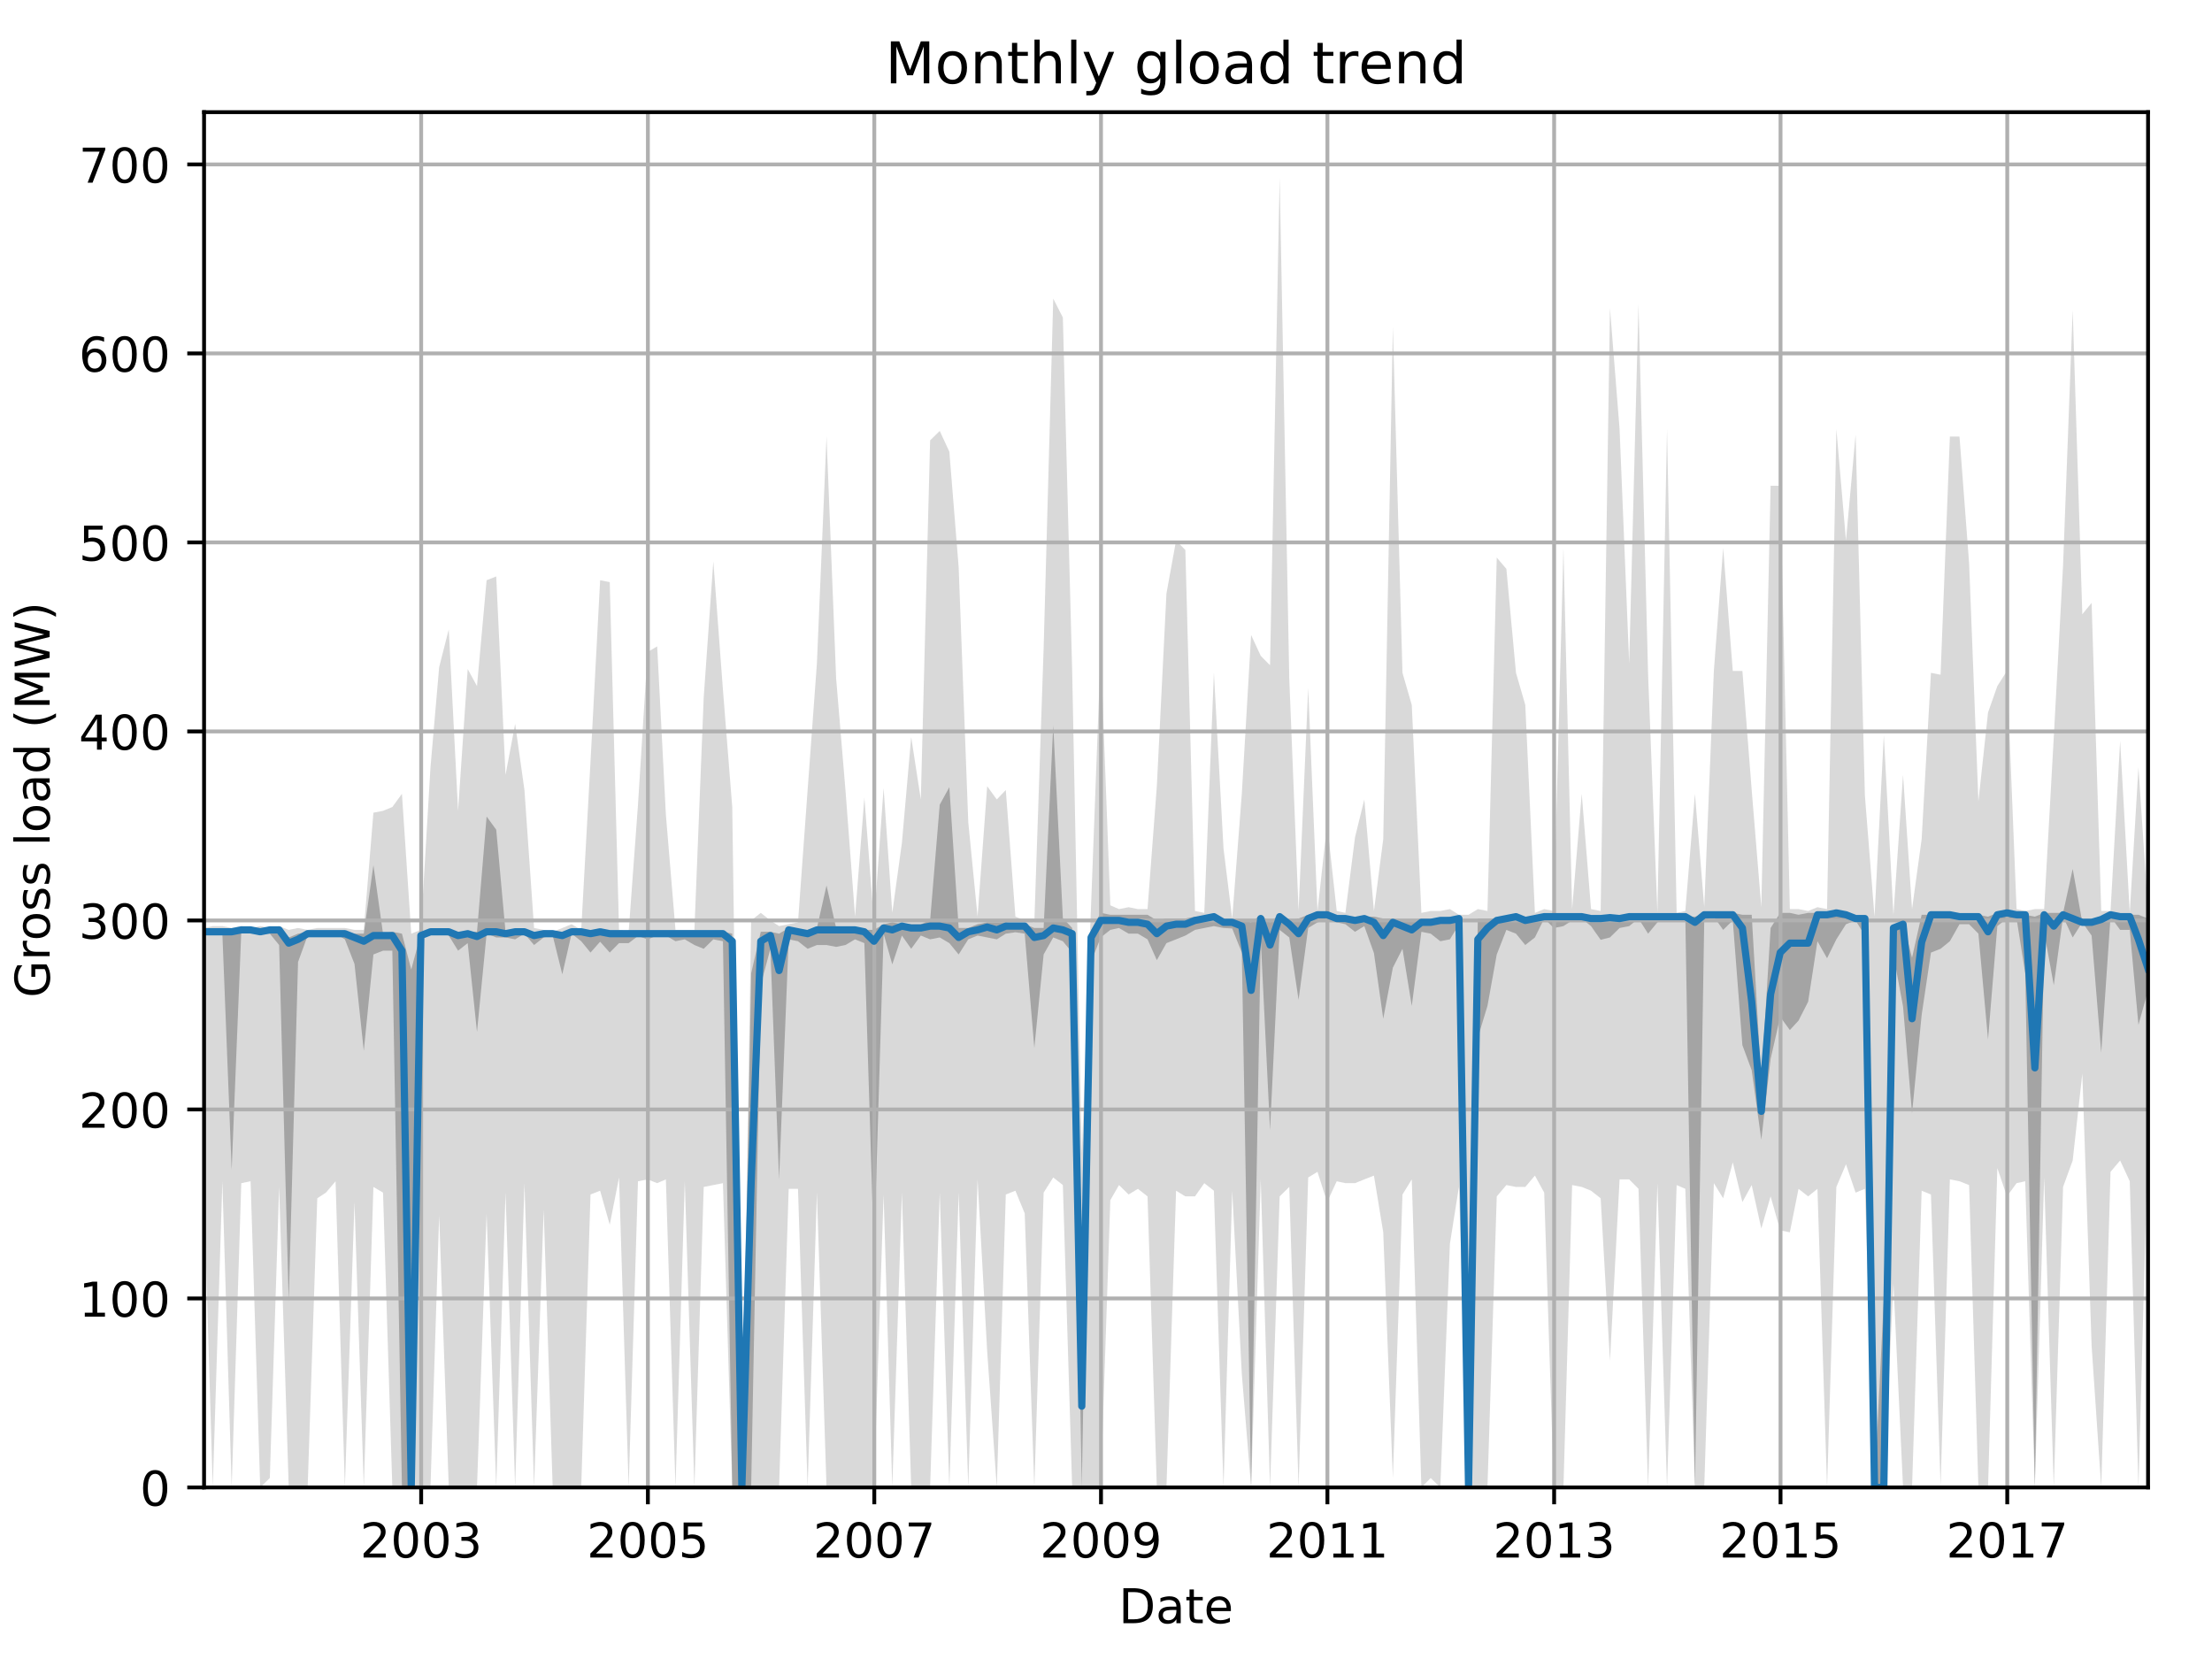 <?xml version="1.0" encoding="utf-8" standalone="no"?>
<!DOCTYPE svg PUBLIC "-//W3C//DTD SVG 1.1//EN"
  "http://www.w3.org/Graphics/SVG/1.1/DTD/svg11.dtd">
<!-- Created with matplotlib (http://matplotlib.org/) -->
<svg height="345.6pt" version="1.1" viewBox="0 0 460.8 345.6" width="460.8pt" xmlns="http://www.w3.org/2000/svg" xmlns:xlink="http://www.w3.org/1999/xlink">
 <defs>
  <style type="text/css">
*{stroke-linecap:butt;stroke-linejoin:round;}
  </style>
 </defs>
 <g id="figure_1">
  <g id="patch_1">
   <path d="M 0 345.6 
L 460.8 345.6 
L 460.8 0 
L 0 0 
z
" style="fill:none;"/>
  </g>
  <g id="axes_1">
   <g id="patch_2">
    <path d="M 42.511 309.863 
L 447.48 309.863 
L 447.48 23.365 
L 42.511 23.365 
z
" style="fill:none;"/>
   </g>
   <g id="PolyCollection_1">
    <path clip-path="url(#pbe1f3825a6)" d="M 42.511 193.319 
L 42.511 249.229 
L 44.32 309.863 
L 46.323 246.079 
L 48.261 309.863 
L 50.264 246.473 
L 52.203 246.079 
L 54.205 309.863 
L 56.208 307.895 
L 58.147 247.26 
L 60.149 309.863 
L 62.088 309.863 
L 64.091 309.863 
L 66.094 249.623 
L 67.903 248.441 
L 69.905 246.079 
L 71.844 309.863 
L 73.847 250.41 
L 75.785 309.863 
L 77.788 247.26 
L 79.791 248.441 
L 81.729 309.863 
L 83.732 309.863 
L 85.67 309.863 
L 87.673 309.863 
L 89.676 309.863 
L 91.485 253.166 
L 93.488 309.863 
L 95.426 309.863 
L 97.429 309.863 
L 99.367 309.863 
L 101.37 252.772 
L 103.373 309.863 
L 105.311 248.441 
L 107.314 309.863 
L 109.252 246.473 
L 111.255 309.863 
L 113.258 251.985 
L 115.132 309.863 
L 117.135 309.863 
L 119.073 309.863 
L 121.076 309.863 
L 123.014 248.835 
L 125.017 248.048 
L 127.02 255.135 
L 128.958 245.292 
L 130.961 309.863 
L 132.899 246.079 
L 134.902 245.685 
L 136.905 246.473 
L 138.714 245.685 
L 140.717 309.863 
L 142.655 246.079 
L 144.658 309.863 
L 146.596 247.26 
L 148.599 246.867 
L 150.602 246.473 
L 152.54 309.863 
L 154.543 309.863 
L 156.481 309.863 
L 158.484 309.863 
L 160.487 309.863 
L 162.296 309.863 
L 164.299 247.654 
L 166.237 247.654 
L 168.24 309.863 
L 170.178 248.441 
L 172.181 309.863 
L 174.184 309.863 
L 176.123 309.863 
L 178.125 309.863 
L 180.064 309.863 
L 182.067 309.863 
L 184.069 248.835 
L 185.878 309.863 
L 187.881 248.441 
L 189.82 309.863 
L 191.822 309.863 
L 193.761 309.863 
L 195.764 248.441 
L 197.767 309.863 
L 199.705 248.441 
L 201.708 309.863 
L 203.646 245.685 
L 205.649 281.515 
L 207.652 309.863 
L 209.525 248.835 
L 211.528 248.048 
L 213.466 252.772 
L 215.469 309.863 
L 217.408 248.441 
L 219.41 245.292 
L 221.413 246.867 
L 223.352 309.863 
L 225.355 309.863 
L 227.293 309.863 
L 229.296 309.863 
L 231.299 250.016 
L 233.108 246.867 
L 235.11 248.835 
L 237.049 247.654 
L 239.052 249.229 
L 240.99 309.863 
L 242.993 309.863 
L 244.996 248.048 
L 246.934 249.229 
L 248.937 249.229 
L 250.875 246.473 
L 252.878 248.048 
L 254.881 309.863 
L 256.69 248.048 
L 258.693 286.24 
L 260.631 309.863 
L 262.634 245.685 
L 264.572 309.863 
L 266.575 249.229 
L 268.578 247.26 
L 270.516 309.863 
L 272.519 245.292 
L 274.457 244.11 
L 276.46 250.41 
L 278.463 246.079 
L 280.272 246.473 
L 282.275 246.473 
L 284.213 245.685 
L 286.216 244.898 
L 288.154 256.71 
L 290.157 307.895 
L 292.16 248.835 
L 294.098 245.685 
L 296.101 309.863 
L 298.04 307.895 
L 300.042 309.863 
L 302.045 259.072 
L 303.919 247.26 
L 305.922 309.863 
L 307.86 309.863 
L 309.863 309.863 
L 311.801 249.229 
L 313.804 246.867 
L 315.807 247.26 
L 317.745 247.26 
L 319.748 244.898 
L 321.686 248.441 
L 323.689 309.863 
L 325.692 309.863 
L 327.501 246.867 
L 329.504 247.26 
L 331.442 248.048 
L 333.445 249.623 
L 335.384 283.484 
L 337.386 245.685 
L 339.389 245.685 
L 341.328 247.654 
L 343.33 309.863 
L 345.269 246.473 
L 347.272 309.863 
L 349.274 246.867 
L 351.083 247.654 
L 353.086 309.863 
L 355.025 309.863 
L 357.028 246.473 
L 358.966 249.623 
L 360.969 242.142 
L 362.972 250.41 
L 364.91 246.867 
L 366.913 255.922 
L 368.851 249.229 
L 370.854 256.316 
L 372.857 256.71 
L 374.666 247.654 
L 376.669 249.229 
L 378.607 247.654 
L 380.61 309.863 
L 382.548 247.26 
L 384.551 242.535 
L 386.554 248.441 
L 388.492 247.654 
L 390.495 309.863 
L 392.433 309.863 
L 394.436 267.341 
L 396.439 309.863 
L 398.313 309.863 
L 400.315 248.048 
L 402.254 248.835 
L 404.257 309.47 
L 406.195 245.685 
L 408.198 246.079 
L 410.201 246.867 
L 412.139 309.863 
L 414.142 309.863 
L 416.08 243.323 
L 418.083 249.229 
L 420.086 246.473 
L 421.895 246.079 
L 423.898 309.863 
L 425.836 245.292 
L 427.839 309.863 
L 429.777 247.26 
L 431.78 241.748 
L 433.783 223.636 
L 435.721 280.334 
L 437.724 309.863 
L 439.662 244.11 
L 441.665 241.748 
L 443.668 246.079 
L 445.477 309.863 
L 447.48 236.63 
L 447.48 189.776 
L 447.48 189.776 
L 445.477 159.852 
L 443.668 190.169 
L 441.665 154.34 
L 439.662 189.776 
L 437.724 189.776 
L 435.721 125.597 
L 433.783 127.96 
L 431.78 64.569 
L 429.777 117.723 
L 427.839 153.552 
L 425.836 189.382 
L 423.898 189.382 
L 421.895 189.776 
L 420.086 189.382 
L 418.083 139.772 
L 416.08 142.922 
L 414.142 148.434 
L 412.139 166.939 
L 410.201 117.329 
L 408.198 90.949 
L 406.195 90.949 
L 404.257 140.559 
L 402.254 140.165 
L 400.315 174.814 
L 398.313 189.382 
L 396.439 161.427 
L 394.436 190.563 
L 392.433 153.159 
L 390.495 190.957 
L 388.492 165.758 
L 386.554 90.555 
L 384.551 112.604 
L 382.548 89.374 
L 380.61 189.382 
L 378.607 188.988 
L 376.669 189.776 
L 374.666 189.382 
L 372.857 189.382 
L 370.854 101.186 
L 368.851 101.186 
L 366.913 188.988 
L 364.91 164.577 
L 362.972 139.772 
L 360.969 139.772 
L 358.966 114.179 
L 357.028 139.772 
L 355.025 188.988 
L 353.086 165.364 
L 351.083 189.776 
L 349.274 190.169 
L 347.272 89.374 
L 345.269 190.169 
L 343.33 140.559 
L 341.328 63.388 
L 339.389 138.197 
L 337.386 89.374 
L 335.384 64.175 
L 333.445 189.776 
L 331.442 189.382 
L 329.504 165.364 
L 327.501 189.382 
L 325.692 114.179 
L 323.689 189.776 
L 321.686 189.382 
L 319.748 190.169 
L 317.745 146.859 
L 315.807 140.165 
L 313.804 118.51 
L 311.801 116.148 
L 309.863 189.776 
L 307.86 189.382 
L 305.922 190.563 
L 303.919 190.563 
L 302.045 189.382 
L 300.042 189.776 
L 298.04 189.776 
L 296.101 190.169 
L 294.098 146.859 
L 292.16 140.165 
L 290.157 68.113 
L 288.154 174.814 
L 286.216 189.776 
L 284.213 166.545 
L 282.275 174.42 
L 280.272 190.169 
L 278.463 189.776 
L 276.46 171.664 
L 274.457 189.776 
L 272.519 143.315 
L 270.516 189.776 
L 268.578 141.347 
L 266.575 37.008 
L 264.572 138.59 
L 262.634 136.622 
L 260.631 132.291 
L 258.693 165.364 
L 256.69 191.35 
L 254.881 176.782 
L 252.878 140.165 
L 250.875 190.169 
L 248.937 189.776 
L 246.934 114.573 
L 244.996 112.604 
L 242.993 123.629 
L 240.99 163.789 
L 239.052 189.382 
L 237.049 189.382 
L 235.11 188.988 
L 233.108 189.382 
L 231.299 188.594 
L 229.296 135.441 
L 227.293 188.594 
L 225.355 240.173 
L 223.352 139.772 
L 221.413 66.144 
L 219.41 62.207 
L 217.408 135.047 
L 215.469 192.138 
L 213.466 191.744 
L 211.528 190.957 
L 209.525 164.577 
L 207.652 166.545 
L 205.649 163.789 
L 203.646 190.957 
L 201.708 171.27 
L 199.705 118.116 
L 197.767 94.099 
L 195.764 89.768 
L 193.761 91.736 
L 191.822 166.545 
L 189.82 153.552 
L 187.881 175.601 
L 185.878 190.169 
L 184.069 164.183 
L 182.067 192.138 
L 180.064 166.152 
L 178.125 190.957 
L 176.123 164.577 
L 174.184 141.347 
L 172.181 90.949 
L 170.178 138.197 
L 168.24 164.577 
L 166.237 192.138 
L 164.299 192.532 
L 162.296 192.925 
L 160.487 191.744 
L 158.484 190.169 
L 156.481 191.744 
L 154.543 309.863 
L 152.54 168.12 
L 150.602 143.709 
L 148.599 116.935 
L 146.596 145.284 
L 144.658 193.713 
L 142.655 193.713 
L 140.717 193.713 
L 138.714 169.695 
L 136.905 134.653 
L 134.902 135.834 
L 132.899 167.727 
L 130.961 194.107 
L 128.958 193.713 
L 127.02 121.266 
L 125.017 120.873 
L 123.014 158.671 
L 121.076 193.713 
L 119.073 192.532 
L 117.135 193.319 
L 115.132 194.107 
L 113.258 193.713 
L 111.255 193.319 
L 109.252 164.577 
L 107.314 150.796 
L 105.311 161.427 
L 103.373 120.085 
L 101.37 120.873 
L 99.367 142.922 
L 97.429 139.378 
L 95.426 168.908 
L 93.488 131.11 
L 91.485 138.984 
L 89.676 159.852 
L 87.673 193.713 
L 85.67 194.5 
L 83.732 165.364 
L 81.729 168.12 
L 79.791 168.908 
L 77.788 169.301 
L 75.785 193.713 
L 73.847 193.713 
L 71.844 193.319 
L 69.905 193.319 
L 67.903 193.319 
L 66.094 193.319 
L 64.091 193.713 
L 62.088 193.319 
L 60.149 193.713 
L 58.147 192.925 
L 56.208 193.319 
L 54.205 192.925 
L 52.203 193.319 
L 50.264 192.925 
L 48.261 193.319 
L 46.323 192.925 
L 44.32 192.925 
L 42.511 193.319 
z
" style="fill:#808080;fill-opacity:0.3;"/>
   </g>
   <g id="PolyCollection_2">
    <path clip-path="url(#pbe1f3825a6)" d="M 42.511 194.107 
L 42.511 194.107 
L 44.32 194.5 
L 46.323 194.5 
L 48.261 243.717 
L 50.264 194.107 
L 52.203 194.107 
L 54.205 194.5 
L 56.208 194.5 
L 58.147 196.863 
L 60.149 271.179 
L 62.088 200.406 
L 64.091 194.894 
L 66.094 194.894 
L 67.903 194.5 
L 69.905 194.5 
L 71.844 195.681 
L 73.847 200.8 
L 75.785 218.912 
L 77.788 198.831 
L 79.791 198.044 
L 81.729 198.044 
L 83.732 309.863 
L 85.67 309.863 
L 87.673 195.288 
L 89.676 194.5 
L 91.485 194.5 
L 93.488 194.894 
L 95.426 198.044 
L 97.429 196.469 
L 99.367 214.974 
L 101.37 194.5 
L 103.373 195.288 
L 105.311 195.288 
L 107.314 195.681 
L 109.252 194.5 
L 111.255 196.863 
L 113.258 195.288 
L 115.132 194.894 
L 117.135 202.966 
L 119.073 194.5 
L 121.076 196.075 
L 123.014 198.438 
L 125.017 196.174 
L 127.02 198.438 
L 128.958 196.469 
L 130.961 196.469 
L 132.899 194.992 
L 134.902 195.681 
L 136.905 194.894 
L 138.714 194.894 
L 140.717 196.075 
L 142.655 195.681 
L 144.658 196.863 
L 146.596 197.65 
L 148.599 195.681 
L 150.602 196.075 
L 152.54 309.863 
L 154.543 309.863 
L 156.481 309.863 
L 158.484 205.131 
L 160.487 197.65 
L 162.296 245.685 
L 164.299 195.681 
L 166.237 196.075 
L 168.24 197.65 
L 170.178 196.863 
L 172.181 196.863 
L 174.184 197.256 
L 176.123 196.863 
L 178.125 195.681 
L 180.064 196.469 
L 182.067 261.041 
L 184.069 194.5 
L 185.878 200.898 
L 187.881 194.894 
L 189.82 197.65 
L 191.822 194.894 
L 193.761 195.681 
L 195.764 195.288 
L 197.767 196.469 
L 199.705 198.831 
L 201.708 195.681 
L 203.646 194.894 
L 205.649 195.288 
L 207.652 195.681 
L 209.525 194.5 
L 211.528 194.205 
L 213.466 194.5 
L 215.469 218.321 
L 217.408 198.831 
L 219.41 195.288 
L 221.413 196.075 
L 223.352 198.438 
L 225.355 309.863 
L 227.293 200.406 
L 229.296 195.288 
L 231.299 193.713 
L 233.108 193.319 
L 235.11 194.5 
L 237.049 194.5 
L 239.052 195.681 
L 240.99 200.013 
L 242.993 196.469 
L 244.996 195.681 
L 246.934 194.894 
L 248.937 193.713 
L 250.875 193.319 
L 252.878 192.925 
L 254.881 193.319 
L 256.69 193.418 
L 258.693 198.438 
L 260.631 309.863 
L 262.634 195.681 
L 264.572 235.448 
L 266.575 193.713 
L 268.578 195.288 
L 270.516 208.281 
L 272.519 193.319 
L 274.457 192.138 
L 276.46 191.744 
L 278.463 192.138 
L 280.272 192.532 
L 282.275 194.107 
L 284.213 192.925 
L 286.216 198.536 
L 288.154 212.218 
L 290.157 201.587 
L 292.16 197.65 
L 294.098 209.56 
L 296.101 194.107 
L 298.04 194.5 
L 300.042 196.075 
L 302.045 195.681 
L 303.919 192.63 
L 305.922 309.863 
L 307.86 216.155 
L 309.863 209.56 
L 311.801 198.831 
L 313.804 193.713 
L 315.807 194.5 
L 317.745 196.863 
L 319.748 195.288 
L 321.686 191.35 
L 323.689 193.319 
L 325.692 192.925 
L 327.501 191.744 
L 329.504 191.35 
L 331.442 192.925 
L 333.445 195.78 
L 335.384 195.288 
L 337.386 193.319 
L 339.389 192.925 
L 341.328 191.35 
L 343.33 194.5 
L 345.269 192.138 
L 347.272 190.957 
L 349.274 190.957 
L 351.083 190.957 
L 353.086 309.863 
L 355.025 191.744 
L 357.028 190.957 
L 358.966 193.713 
L 360.969 191.744 
L 362.972 217.73 
L 364.91 222.947 
L 366.913 237.417 
L 368.851 220.585 
L 370.854 211.824 
L 372.857 214.581 
L 374.666 212.612 
L 376.669 208.675 
L 378.607 196.075 
L 380.61 199.619 
L 382.548 195.681 
L 384.551 192.532 
L 386.554 191.744 
L 388.492 194.894 
L 390.495 309.863 
L 392.433 309.863 
L 394.436 198.93 
L 396.439 209.659 
L 398.313 231.905 
L 400.315 211.431 
L 402.254 198.438 
L 404.257 197.65 
L 406.195 196.075 
L 408.198 192.532 
L 410.201 192.532 
L 412.139 194.5 
L 414.142 216.549 
L 416.08 192.925 
L 418.083 191.35 
L 420.086 191.35 
L 421.895 202.769 
L 423.898 309.863 
L 425.836 194.205 
L 427.839 205.229 
L 429.777 190.957 
L 431.78 195.288 
L 433.783 192.138 
L 435.721 194.894 
L 437.724 219.305 
L 439.662 190.957 
L 441.665 193.713 
L 443.668 193.713 
L 445.477 213.498 
L 447.48 206.312 
L 447.48 191.35 
L 447.48 191.35 
L 445.477 190.563 
L 443.668 190.563 
L 441.665 190.563 
L 439.662 190.563 
L 437.724 191.35 
L 435.721 192.138 
L 433.783 192.138 
L 431.78 181.015 
L 429.777 190.169 
L 427.839 190.169 
L 425.836 190.169 
L 423.898 190.957 
L 421.895 190.563 
L 420.086 190.169 
L 418.083 190.169 
L 416.08 190.169 
L 414.142 190.957 
L 412.139 190.563 
L 410.201 190.957 
L 408.198 190.563 
L 406.195 190.563 
L 404.257 190.169 
L 402.254 190.563 
L 400.315 190.563 
L 398.313 199.52 
L 396.439 192.138 
L 394.436 193.319 
L 392.433 270.49 
L 390.495 309.863 
L 388.492 191.35 
L 386.554 191.35 
L 384.551 190.169 
L 382.548 190.169 
L 380.61 190.169 
L 378.607 190.169 
L 376.669 190.169 
L 374.666 190.563 
L 372.857 190.169 
L 370.854 190.169 
L 368.851 193.319 
L 366.913 225.211 
L 364.91 190.563 
L 362.972 190.563 
L 360.969 190.169 
L 358.966 190.169 
L 357.028 190.563 
L 355.025 190.563 
L 353.086 190.957 
L 351.083 190.957 
L 349.274 190.957 
L 347.272 190.563 
L 345.269 190.957 
L 343.33 190.957 
L 341.328 190.957 
L 339.389 190.957 
L 337.386 190.957 
L 335.384 190.957 
L 333.445 191.35 
L 331.442 190.957 
L 329.504 190.957 
L 327.501 190.957 
L 325.692 190.957 
L 323.689 190.957 
L 321.686 190.957 
L 319.748 190.957 
L 317.745 191.35 
L 315.807 190.957 
L 313.804 190.957 
L 311.801 191.35 
L 309.863 191.35 
L 307.86 191.35 
L 305.922 309.863 
L 303.919 190.957 
L 302.045 190.957 
L 300.042 191.35 
L 298.04 191.35 
L 296.101 191.35 
L 294.098 191.744 
L 292.16 191.744 
L 290.157 191.35 
L 288.154 191.35 
L 286.216 190.957 
L 284.213 190.957 
L 282.275 191.35 
L 280.272 190.957 
L 278.463 190.957 
L 276.46 190.169 
L 274.457 190.169 
L 272.519 190.563 
L 270.516 191.35 
L 268.578 191.744 
L 266.575 190.465 
L 264.572 192.138 
L 262.634 190.563 
L 260.631 192.138 
L 258.693 191.744 
L 256.69 191.744 
L 254.881 191.744 
L 252.878 190.957 
L 250.875 190.957 
L 248.937 190.957 
L 246.934 191.35 
L 244.996 191.35 
L 242.993 191.35 
L 240.99 191.744 
L 239.052 190.563 
L 237.049 190.563 
L 235.11 190.563 
L 233.108 190.563 
L 231.299 190.563 
L 229.296 190.169 
L 227.293 193.713 
L 225.355 283.877 
L 223.352 193.319 
L 221.413 191.252 
L 219.41 151.091 
L 217.408 193.319 
L 215.469 193.319 
L 213.466 192.532 
L 211.528 192.532 
L 209.525 192.138 
L 207.652 192.138 
L 205.649 192.138 
L 203.646 192.532 
L 201.708 193.319 
L 199.705 193.319 
L 197.767 163.986 
L 195.764 167.628 
L 193.761 191.744 
L 191.822 192.532 
L 189.82 192.532 
L 187.881 192.532 
L 185.878 192.138 
L 184.069 192.532 
L 182.067 193.713 
L 180.064 193.713 
L 178.125 193.319 
L 176.123 193.713 
L 174.184 193.319 
L 172.181 184.46 
L 170.178 193.319 
L 168.24 193.713 
L 166.237 193.713 
L 164.299 193.319 
L 162.296 194.5 
L 160.487 194.107 
L 158.484 194.107 
L 156.481 202.769 
L 154.543 309.863 
L 152.54 194.5 
L 150.602 194.107 
L 148.599 194.107 
L 146.596 194.5 
L 144.658 194.5 
L 142.655 194.5 
L 140.717 194.5 
L 138.714 194.5 
L 136.905 194.5 
L 134.902 194.5 
L 132.899 194.5 
L 130.961 194.5 
L 128.958 194.107 
L 127.02 194.107 
L 125.017 194.107 
L 123.014 194.107 
L 121.076 194.107 
L 119.073 194.107 
L 117.135 194.107 
L 115.132 194.5 
L 113.258 194.5 
L 111.255 194.5 
L 109.252 194.107 
L 107.314 194.107 
L 105.311 194.107 
L 103.373 172.845 
L 101.37 170.089 
L 99.367 194.107 
L 97.429 194.107 
L 95.426 194.107 
L 93.488 194.107 
L 91.485 194.107 
L 89.676 194.107 
L 87.673 194.5 
L 85.67 201.981 
L 83.732 194.5 
L 81.729 194.107 
L 79.791 194.5 
L 77.788 180.228 
L 75.785 194.5 
L 73.847 194.5 
L 71.844 194.107 
L 69.905 194.107 
L 67.903 194.107 
L 66.094 194.107 
L 64.091 194.107 
L 62.088 194.5 
L 60.149 195.288 
L 58.147 193.713 
L 56.208 193.713 
L 54.205 193.713 
L 52.203 193.713 
L 50.264 193.713 
L 48.261 194.008 
L 46.323 194.107 
L 44.32 193.713 
L 42.511 194.107 
z
" style="fill:#808080;fill-opacity:0.6;"/>
   </g>
   <g id="matplotlib.axis_1">
    <g id="xtick_1">
     <g id="line2d_1">
      <path clip-path="url(#pbe1f3825a6)" d="M 87.737 309.863 
L 87.737 23.365 
" style="fill:none;stroke:#b0b0b0;stroke-linecap:square;stroke-width:0.8;"/>
     </g>
     <g id="line2d_2">
      <defs>
       <path d="M 0 0 
L 0 3.5 
" id="ma40a743c72" style="stroke:#000000;stroke-width:0.8;"/>
      </defs>
      <g>
       <use style="stroke:#000000;stroke-width:0.8;" x="87.737" xlink:href="#ma40a743c72" y="309.863"/>
      </g>
     </g>
     <g id="text_1">
      <!-- 2003 -->
      <defs>
       <path d="M 19.188 8.297 
L 53.609 8.297 
L 53.609 0 
L 7.328 0 
L 7.328 8.297 
Q 12.938 14.109 22.625 23.891 
Q 32.328 33.688 34.812 36.531 
Q 39.547 41.844 41.422 45.531 
Q 43.312 49.219 43.312 52.781 
Q 43.312 58.594 39.234 62.25 
Q 35.156 65.922 28.609 65.922 
Q 23.969 65.922 18.812 64.312 
Q 13.672 62.703 7.812 59.422 
L 7.812 69.391 
Q 13.766 71.781 18.938 73 
Q 24.125 74.219 28.422 74.219 
Q 39.75 74.219 46.484 68.547 
Q 53.219 62.891 53.219 53.422 
Q 53.219 48.922 51.531 44.891 
Q 49.859 40.875 45.406 35.406 
Q 44.188 33.984 37.641 27.219 
Q 31.109 20.453 19.188 8.297 
z
" id="DejaVuSans-32"/>
       <path d="M 31.781 66.406 
Q 24.172 66.406 20.328 58.906 
Q 16.5 51.422 16.5 36.375 
Q 16.5 21.391 20.328 13.891 
Q 24.172 6.391 31.781 6.391 
Q 39.453 6.391 43.281 13.891 
Q 47.125 21.391 47.125 36.375 
Q 47.125 51.422 43.281 58.906 
Q 39.453 66.406 31.781 66.406 
z
M 31.781 74.219 
Q 44.047 74.219 50.516 64.516 
Q 56.984 54.828 56.984 36.375 
Q 56.984 17.969 50.516 8.266 
Q 44.047 -1.422 31.781 -1.422 
Q 19.531 -1.422 13.062 8.266 
Q 6.594 17.969 6.594 36.375 
Q 6.594 54.828 13.062 64.516 
Q 19.531 74.219 31.781 74.219 
z
" id="DejaVuSans-30"/>
       <path d="M 40.578 39.312 
Q 47.656 37.797 51.625 33 
Q 55.609 28.219 55.609 21.188 
Q 55.609 10.406 48.188 4.484 
Q 40.766 -1.422 27.094 -1.422 
Q 22.516 -1.422 17.656 -0.516 
Q 12.797 0.391 7.625 2.203 
L 7.625 11.719 
Q 11.719 9.328 16.594 8.109 
Q 21.484 6.891 26.812 6.891 
Q 36.078 6.891 40.938 10.547 
Q 45.797 14.203 45.797 21.188 
Q 45.797 27.641 41.281 31.266 
Q 36.766 34.906 28.719 34.906 
L 20.219 34.906 
L 20.219 43.016 
L 29.109 43.016 
Q 36.375 43.016 40.234 45.922 
Q 44.094 48.828 44.094 54.297 
Q 44.094 59.906 40.109 62.906 
Q 36.141 65.922 28.719 65.922 
Q 24.656 65.922 20.016 65.031 
Q 15.375 64.156 9.812 62.312 
L 9.812 71.094 
Q 15.438 72.656 20.344 73.438 
Q 25.25 74.219 29.594 74.219 
Q 40.828 74.219 47.359 69.109 
Q 53.906 64.016 53.906 55.328 
Q 53.906 49.266 50.438 45.094 
Q 46.969 40.922 40.578 39.312 
z
" id="DejaVuSans-33"/>
      </defs>
      <g transform="translate(75.012 324.462)scale(0.1 -0.1)">
       <use xlink:href="#DejaVuSans-32"/>
       <use x="63.623" xlink:href="#DejaVuSans-30"/>
       <use x="127.246" xlink:href="#DejaVuSans-30"/>
       <use x="190.869" xlink:href="#DejaVuSans-33"/>
      </g>
     </g>
    </g>
    <g id="xtick_2">
     <g id="line2d_3">
      <path clip-path="url(#pbe1f3825a6)" d="M 134.967 309.863 
L 134.967 23.365 
" style="fill:none;stroke:#b0b0b0;stroke-linecap:square;stroke-width:0.8;"/>
     </g>
     <g id="line2d_4">
      <g>
       <use style="stroke:#000000;stroke-width:0.8;" x="134.967" xlink:href="#ma40a743c72" y="309.863"/>
      </g>
     </g>
     <g id="text_2">
      <!-- 2005 -->
      <defs>
       <path d="M 10.797 72.906 
L 49.516 72.906 
L 49.516 64.594 
L 19.828 64.594 
L 19.828 46.734 
Q 21.969 47.469 24.109 47.828 
Q 26.266 48.188 28.422 48.188 
Q 40.625 48.188 47.75 41.5 
Q 54.891 34.812 54.891 23.391 
Q 54.891 11.625 47.562 5.094 
Q 40.234 -1.422 26.906 -1.422 
Q 22.312 -1.422 17.547 -0.641 
Q 12.797 0.141 7.719 1.703 
L 7.719 11.625 
Q 12.109 9.234 16.797 8.062 
Q 21.484 6.891 26.703 6.891 
Q 35.156 6.891 40.078 11.328 
Q 45.016 15.766 45.016 23.391 
Q 45.016 31 40.078 35.438 
Q 35.156 39.891 26.703 39.891 
Q 22.75 39.891 18.812 39.016 
Q 14.891 38.141 10.797 36.281 
z
" id="DejaVuSans-35"/>
      </defs>
      <g transform="translate(122.242 324.462)scale(0.1 -0.1)">
       <use xlink:href="#DejaVuSans-32"/>
       <use x="63.623" xlink:href="#DejaVuSans-30"/>
       <use x="127.246" xlink:href="#DejaVuSans-30"/>
       <use x="190.869" xlink:href="#DejaVuSans-35"/>
      </g>
     </g>
    </g>
    <g id="xtick_3">
     <g id="line2d_5">
      <path clip-path="url(#pbe1f3825a6)" d="M 182.131 309.863 
L 182.131 23.365 
" style="fill:none;stroke:#b0b0b0;stroke-linecap:square;stroke-width:0.8;"/>
     </g>
     <g id="line2d_6">
      <g>
       <use style="stroke:#000000;stroke-width:0.8;" x="182.131" xlink:href="#ma40a743c72" y="309.863"/>
      </g>
     </g>
     <g id="text_3">
      <!-- 2007 -->
      <defs>
       <path d="M 8.203 72.906 
L 55.078 72.906 
L 55.078 68.703 
L 28.609 0 
L 18.312 0 
L 43.219 64.594 
L 8.203 64.594 
z
" id="DejaVuSans-37"/>
      </defs>
      <g transform="translate(169.406 324.462)scale(0.1 -0.1)">
       <use xlink:href="#DejaVuSans-32"/>
       <use x="63.623" xlink:href="#DejaVuSans-30"/>
       <use x="127.246" xlink:href="#DejaVuSans-30"/>
       <use x="190.869" xlink:href="#DejaVuSans-37"/>
      </g>
     </g>
    </g>
    <g id="xtick_4">
     <g id="line2d_7">
      <path clip-path="url(#pbe1f3825a6)" d="M 229.36 309.863 
L 229.36 23.365 
" style="fill:none;stroke:#b0b0b0;stroke-linecap:square;stroke-width:0.8;"/>
     </g>
     <g id="line2d_8">
      <g>
       <use style="stroke:#000000;stroke-width:0.8;" x="229.36" xlink:href="#ma40a743c72" y="309.863"/>
      </g>
     </g>
     <g id="text_4">
      <!-- 2009 -->
      <defs>
       <path d="M 10.984 1.516 
L 10.984 10.5 
Q 14.703 8.734 18.5 7.812 
Q 22.312 6.891 25.984 6.891 
Q 35.75 6.891 40.891 13.453 
Q 46.047 20.016 46.781 33.406 
Q 43.953 29.203 39.594 26.953 
Q 35.25 24.703 29.984 24.703 
Q 19.047 24.703 12.672 31.312 
Q 6.297 37.938 6.297 49.422 
Q 6.297 60.641 12.938 67.422 
Q 19.578 74.219 30.609 74.219 
Q 43.266 74.219 49.922 64.516 
Q 56.594 54.828 56.594 36.375 
Q 56.594 19.141 48.406 8.859 
Q 40.234 -1.422 26.422 -1.422 
Q 22.703 -1.422 18.891 -0.688 
Q 15.094 0.047 10.984 1.516 
z
M 30.609 32.422 
Q 37.25 32.422 41.125 36.953 
Q 45.016 41.5 45.016 49.422 
Q 45.016 57.281 41.125 61.844 
Q 37.25 66.406 30.609 66.406 
Q 23.969 66.406 20.094 61.844 
Q 16.219 57.281 16.219 49.422 
Q 16.219 41.5 20.094 36.953 
Q 23.969 32.422 30.609 32.422 
z
" id="DejaVuSans-39"/>
      </defs>
      <g transform="translate(216.635 324.462)scale(0.1 -0.1)">
       <use xlink:href="#DejaVuSans-32"/>
       <use x="63.623" xlink:href="#DejaVuSans-30"/>
       <use x="127.246" xlink:href="#DejaVuSans-30"/>
       <use x="190.869" xlink:href="#DejaVuSans-39"/>
      </g>
     </g>
    </g>
    <g id="xtick_5">
     <g id="line2d_9">
      <path clip-path="url(#pbe1f3825a6)" d="M 276.525 309.863 
L 276.525 23.365 
" style="fill:none;stroke:#b0b0b0;stroke-linecap:square;stroke-width:0.8;"/>
     </g>
     <g id="line2d_10">
      <g>
       <use style="stroke:#000000;stroke-width:0.8;" x="276.525" xlink:href="#ma40a743c72" y="309.863"/>
      </g>
     </g>
     <g id="text_5">
      <!-- 2011 -->
      <defs>
       <path d="M 12.406 8.297 
L 28.516 8.297 
L 28.516 63.922 
L 10.984 60.406 
L 10.984 69.391 
L 28.422 72.906 
L 38.281 72.906 
L 38.281 8.297 
L 54.391 8.297 
L 54.391 0 
L 12.406 0 
z
" id="DejaVuSans-31"/>
      </defs>
      <g transform="translate(263.8 324.462)scale(0.1 -0.1)">
       <use xlink:href="#DejaVuSans-32"/>
       <use x="63.623" xlink:href="#DejaVuSans-30"/>
       <use x="127.246" xlink:href="#DejaVuSans-31"/>
       <use x="190.869" xlink:href="#DejaVuSans-31"/>
      </g>
     </g>
    </g>
    <g id="xtick_6">
     <g id="line2d_11">
      <path clip-path="url(#pbe1f3825a6)" d="M 323.754 309.863 
L 323.754 23.365 
" style="fill:none;stroke:#b0b0b0;stroke-linecap:square;stroke-width:0.8;"/>
     </g>
     <g id="line2d_12">
      <g>
       <use style="stroke:#000000;stroke-width:0.8;" x="323.754" xlink:href="#ma40a743c72" y="309.863"/>
      </g>
     </g>
     <g id="text_6">
      <!-- 2013 -->
      <g transform="translate(311.029 324.462)scale(0.1 -0.1)">
       <use xlink:href="#DejaVuSans-32"/>
       <use x="63.623" xlink:href="#DejaVuSans-30"/>
       <use x="127.246" xlink:href="#DejaVuSans-31"/>
       <use x="190.869" xlink:href="#DejaVuSans-33"/>
      </g>
     </g>
    </g>
    <g id="xtick_7">
     <g id="line2d_13">
      <path clip-path="url(#pbe1f3825a6)" d="M 370.918 309.863 
L 370.918 23.365 
" style="fill:none;stroke:#b0b0b0;stroke-linecap:square;stroke-width:0.8;"/>
     </g>
     <g id="line2d_14">
      <g>
       <use style="stroke:#000000;stroke-width:0.8;" x="370.918" xlink:href="#ma40a743c72" y="309.863"/>
      </g>
     </g>
     <g id="text_7">
      <!-- 2015 -->
      <g transform="translate(358.193 324.462)scale(0.1 -0.1)">
       <use xlink:href="#DejaVuSans-32"/>
       <use x="63.623" xlink:href="#DejaVuSans-30"/>
       <use x="127.246" xlink:href="#DejaVuSans-31"/>
       <use x="190.869" xlink:href="#DejaVuSans-35"/>
      </g>
     </g>
    </g>
    <g id="xtick_8">
     <g id="line2d_15">
      <path clip-path="url(#pbe1f3825a6)" d="M 418.148 309.863 
L 418.148 23.365 
" style="fill:none;stroke:#b0b0b0;stroke-linecap:square;stroke-width:0.8;"/>
     </g>
     <g id="line2d_16">
      <g>
       <use style="stroke:#000000;stroke-width:0.8;" x="418.148" xlink:href="#ma40a743c72" y="309.863"/>
      </g>
     </g>
     <g id="text_8">
      <!-- 2017 -->
      <g transform="translate(405.423 324.462)scale(0.1 -0.1)">
       <use xlink:href="#DejaVuSans-32"/>
       <use x="63.623" xlink:href="#DejaVuSans-30"/>
       <use x="127.246" xlink:href="#DejaVuSans-31"/>
       <use x="190.869" xlink:href="#DejaVuSans-37"/>
      </g>
     </g>
    </g>
    <g id="text_9">
     <!-- Date -->
     <defs>
      <path d="M 19.672 64.797 
L 19.672 8.109 
L 31.594 8.109 
Q 46.688 8.109 53.688 14.938 
Q 60.688 21.781 60.688 36.531 
Q 60.688 51.172 53.688 57.984 
Q 46.688 64.797 31.594 64.797 
z
M 9.812 72.906 
L 30.078 72.906 
Q 51.266 72.906 61.172 64.094 
Q 71.094 55.281 71.094 36.531 
Q 71.094 17.672 61.125 8.828 
Q 51.172 0 30.078 0 
L 9.812 0 
z
" id="DejaVuSans-44"/>
      <path d="M 34.281 27.484 
Q 23.391 27.484 19.188 25 
Q 14.984 22.516 14.984 16.5 
Q 14.984 11.719 18.141 8.906 
Q 21.297 6.109 26.703 6.109 
Q 34.188 6.109 38.703 11.406 
Q 43.219 16.703 43.219 25.484 
L 43.219 27.484 
z
M 52.203 31.203 
L 52.203 0 
L 43.219 0 
L 43.219 8.297 
Q 40.141 3.328 35.547 0.953 
Q 30.953 -1.422 24.312 -1.422 
Q 15.922 -1.422 10.953 3.297 
Q 6 8.016 6 15.922 
Q 6 25.141 12.172 29.828 
Q 18.359 34.516 30.609 34.516 
L 43.219 34.516 
L 43.219 35.406 
Q 43.219 41.609 39.141 45 
Q 35.062 48.391 27.688 48.391 
Q 23 48.391 18.547 47.266 
Q 14.109 46.141 10.016 43.891 
L 10.016 52.203 
Q 14.938 54.109 19.578 55.047 
Q 24.219 56 28.609 56 
Q 40.484 56 46.344 49.844 
Q 52.203 43.703 52.203 31.203 
z
" id="DejaVuSans-61"/>
      <path d="M 18.312 70.219 
L 18.312 54.688 
L 36.812 54.688 
L 36.812 47.703 
L 18.312 47.703 
L 18.312 18.016 
Q 18.312 11.328 20.141 9.422 
Q 21.969 7.516 27.594 7.516 
L 36.812 7.516 
L 36.812 0 
L 27.594 0 
Q 17.188 0 13.234 3.875 
Q 9.281 7.766 9.281 18.016 
L 9.281 47.703 
L 2.688 47.703 
L 2.688 54.688 
L 9.281 54.688 
L 9.281 70.219 
z
" id="DejaVuSans-74"/>
      <path d="M 56.203 29.594 
L 56.203 25.203 
L 14.891 25.203 
Q 15.484 15.922 20.484 11.062 
Q 25.484 6.203 34.422 6.203 
Q 39.594 6.203 44.453 7.469 
Q 49.312 8.734 54.109 11.281 
L 54.109 2.781 
Q 49.266 0.734 44.188 -0.344 
Q 39.109 -1.422 33.891 -1.422 
Q 20.797 -1.422 13.156 6.188 
Q 5.516 13.812 5.516 26.812 
Q 5.516 40.234 12.766 48.109 
Q 20.016 56 32.328 56 
Q 43.359 56 49.781 48.891 
Q 56.203 41.797 56.203 29.594 
z
M 47.219 32.234 
Q 47.125 39.594 43.094 43.984 
Q 39.062 48.391 32.422 48.391 
Q 24.906 48.391 20.391 44.141 
Q 15.875 39.891 15.188 32.172 
z
" id="DejaVuSans-65"/>
     </defs>
     <g transform="translate(233.045 338.14)scale(0.1 -0.1)">
      <use xlink:href="#DejaVuSans-44"/>
      <use x="77.002" xlink:href="#DejaVuSans-61"/>
      <use x="138.281" xlink:href="#DejaVuSans-74"/>
      <use x="177.49" xlink:href="#DejaVuSans-65"/>
     </g>
    </g>
   </g>
   <g id="matplotlib.axis_2">
    <g id="ytick_1">
     <g id="line2d_17">
      <path clip-path="url(#pbe1f3825a6)" d="M 42.511 309.863 
L 447.48 309.863 
" style="fill:none;stroke:#b0b0b0;stroke-linecap:square;stroke-width:0.8;"/>
     </g>
     <g id="line2d_18">
      <defs>
       <path d="M 0 0 
L -3.5 0 
" id="m587a0fd662" style="stroke:#000000;stroke-width:0.8;"/>
      </defs>
      <g>
       <use style="stroke:#000000;stroke-width:0.8;" x="42.511" xlink:href="#m587a0fd662" y="309.863"/>
      </g>
     </g>
     <g id="text_10">
      <!-- 0 -->
      <g transform="translate(29.149 313.663)scale(0.1 -0.1)">
       <use xlink:href="#DejaVuSans-30"/>
      </g>
     </g>
    </g>
    <g id="ytick_2">
     <g id="line2d_19">
      <path clip-path="url(#pbe1f3825a6)" d="M 42.511 270.49 
L 447.48 270.49 
" style="fill:none;stroke:#b0b0b0;stroke-linecap:square;stroke-width:0.8;"/>
     </g>
     <g id="line2d_20">
      <g>
       <use style="stroke:#000000;stroke-width:0.8;" x="42.511" xlink:href="#m587a0fd662" y="270.49"/>
      </g>
     </g>
     <g id="text_11">
      <!-- 100 -->
      <g transform="translate(16.424 274.29)scale(0.1 -0.1)">
       <use xlink:href="#DejaVuSans-31"/>
       <use x="63.623" xlink:href="#DejaVuSans-30"/>
       <use x="127.246" xlink:href="#DejaVuSans-30"/>
      </g>
     </g>
    </g>
    <g id="ytick_3">
     <g id="line2d_21">
      <path clip-path="url(#pbe1f3825a6)" d="M 42.511 231.117 
L 447.48 231.117 
" style="fill:none;stroke:#b0b0b0;stroke-linecap:square;stroke-width:0.8;"/>
     </g>
     <g id="line2d_22">
      <g>
       <use style="stroke:#000000;stroke-width:0.8;" x="42.511" xlink:href="#m587a0fd662" y="231.117"/>
      </g>
     </g>
     <g id="text_12">
      <!-- 200 -->
      <g transform="translate(16.424 234.916)scale(0.1 -0.1)">
       <use xlink:href="#DejaVuSans-32"/>
       <use x="63.623" xlink:href="#DejaVuSans-30"/>
       <use x="127.246" xlink:href="#DejaVuSans-30"/>
      </g>
     </g>
    </g>
    <g id="ytick_4">
     <g id="line2d_23">
      <path clip-path="url(#pbe1f3825a6)" d="M 42.511 191.744 
L 447.48 191.744 
" style="fill:none;stroke:#b0b0b0;stroke-linecap:square;stroke-width:0.8;"/>
     </g>
     <g id="line2d_24">
      <g>
       <use style="stroke:#000000;stroke-width:0.8;" x="42.511" xlink:href="#m587a0fd662" y="191.744"/>
      </g>
     </g>
     <g id="text_13">
      <!-- 300 -->
      <g transform="translate(16.424 195.543)scale(0.1 -0.1)">
       <use xlink:href="#DejaVuSans-33"/>
       <use x="63.623" xlink:href="#DejaVuSans-30"/>
       <use x="127.246" xlink:href="#DejaVuSans-30"/>
      </g>
     </g>
    </g>
    <g id="ytick_5">
     <g id="line2d_25">
      <path clip-path="url(#pbe1f3825a6)" d="M 42.511 152.371 
L 447.48 152.371 
" style="fill:none;stroke:#b0b0b0;stroke-linecap:square;stroke-width:0.8;"/>
     </g>
     <g id="line2d_26">
      <g>
       <use style="stroke:#000000;stroke-width:0.8;" x="42.511" xlink:href="#m587a0fd662" y="152.371"/>
      </g>
     </g>
     <g id="text_14">
      <!-- 400 -->
      <defs>
       <path d="M 37.797 64.312 
L 12.891 25.391 
L 37.797 25.391 
z
M 35.203 72.906 
L 47.609 72.906 
L 47.609 25.391 
L 58.016 25.391 
L 58.016 17.188 
L 47.609 17.188 
L 47.609 0 
L 37.797 0 
L 37.797 17.188 
L 4.891 17.188 
L 4.891 26.703 
z
" id="DejaVuSans-34"/>
      </defs>
      <g transform="translate(16.424 156.17)scale(0.1 -0.1)">
       <use xlink:href="#DejaVuSans-34"/>
       <use x="63.623" xlink:href="#DejaVuSans-30"/>
       <use x="127.246" xlink:href="#DejaVuSans-30"/>
      </g>
     </g>
    </g>
    <g id="ytick_6">
     <g id="line2d_27">
      <path clip-path="url(#pbe1f3825a6)" d="M 42.511 112.998 
L 447.48 112.998 
" style="fill:none;stroke:#b0b0b0;stroke-linecap:square;stroke-width:0.8;"/>
     </g>
     <g id="line2d_28">
      <g>
       <use style="stroke:#000000;stroke-width:0.8;" x="42.511" xlink:href="#m587a0fd662" y="112.998"/>
      </g>
     </g>
     <g id="text_15">
      <!-- 500 -->
      <g transform="translate(16.424 116.797)scale(0.1 -0.1)">
       <use xlink:href="#DejaVuSans-35"/>
       <use x="63.623" xlink:href="#DejaVuSans-30"/>
       <use x="127.246" xlink:href="#DejaVuSans-30"/>
      </g>
     </g>
    </g>
    <g id="ytick_7">
     <g id="line2d_29">
      <path clip-path="url(#pbe1f3825a6)" d="M 42.511 73.625 
L 447.48 73.625 
" style="fill:none;stroke:#b0b0b0;stroke-linecap:square;stroke-width:0.8;"/>
     </g>
     <g id="line2d_30">
      <g>
       <use style="stroke:#000000;stroke-width:0.8;" x="42.511" xlink:href="#m587a0fd662" y="73.625"/>
      </g>
     </g>
     <g id="text_16">
      <!-- 600 -->
      <defs>
       <path d="M 33.016 40.375 
Q 26.375 40.375 22.484 35.828 
Q 18.609 31.297 18.609 23.391 
Q 18.609 15.531 22.484 10.953 
Q 26.375 6.391 33.016 6.391 
Q 39.656 6.391 43.531 10.953 
Q 47.406 15.531 47.406 23.391 
Q 47.406 31.297 43.531 35.828 
Q 39.656 40.375 33.016 40.375 
z
M 52.594 71.297 
L 52.594 62.312 
Q 48.875 64.062 45.094 64.984 
Q 41.312 65.922 37.594 65.922 
Q 27.828 65.922 22.672 59.328 
Q 17.531 52.734 16.797 39.406 
Q 19.672 43.656 24.016 45.922 
Q 28.375 48.188 33.594 48.188 
Q 44.578 48.188 50.953 41.516 
Q 57.328 34.859 57.328 23.391 
Q 57.328 12.156 50.688 5.359 
Q 44.047 -1.422 33.016 -1.422 
Q 20.359 -1.422 13.672 8.266 
Q 6.984 17.969 6.984 36.375 
Q 6.984 53.656 15.188 63.938 
Q 23.391 74.219 37.203 74.219 
Q 40.922 74.219 44.703 73.484 
Q 48.484 72.75 52.594 71.297 
z
" id="DejaVuSans-36"/>
      </defs>
      <g transform="translate(16.424 77.424)scale(0.1 -0.1)">
       <use xlink:href="#DejaVuSans-36"/>
       <use x="63.623" xlink:href="#DejaVuSans-30"/>
       <use x="127.246" xlink:href="#DejaVuSans-30"/>
      </g>
     </g>
    </g>
    <g id="ytick_8">
     <g id="line2d_31">
      <path clip-path="url(#pbe1f3825a6)" d="M 42.511 34.252 
L 447.48 34.252 
" style="fill:none;stroke:#b0b0b0;stroke-linecap:square;stroke-width:0.8;"/>
     </g>
     <g id="line2d_32">
      <g>
       <use style="stroke:#000000;stroke-width:0.8;" x="42.511" xlink:href="#m587a0fd662" y="34.252"/>
      </g>
     </g>
     <g id="text_17">
      <!-- 700 -->
      <g transform="translate(16.424 38.051)scale(0.1 -0.1)">
       <use xlink:href="#DejaVuSans-37"/>
       <use x="63.623" xlink:href="#DejaVuSans-30"/>
       <use x="127.246" xlink:href="#DejaVuSans-30"/>
      </g>
     </g>
    </g>
    <g id="text_18">
     <!-- Gross load (MW) -->
     <defs>
      <path d="M 59.516 10.406 
L 59.516 29.984 
L 43.406 29.984 
L 43.406 38.094 
L 69.281 38.094 
L 69.281 6.781 
Q 63.578 2.734 56.688 0.656 
Q 49.812 -1.422 42 -1.422 
Q 24.906 -1.422 15.25 8.562 
Q 5.609 18.562 5.609 36.375 
Q 5.609 54.25 15.25 64.234 
Q 24.906 74.219 42 74.219 
Q 49.125 74.219 55.547 72.453 
Q 61.969 70.703 67.391 67.281 
L 67.391 56.781 
Q 61.922 61.422 55.766 63.766 
Q 49.609 66.109 42.828 66.109 
Q 29.438 66.109 22.719 58.641 
Q 16.016 51.172 16.016 36.375 
Q 16.016 21.625 22.719 14.156 
Q 29.438 6.688 42.828 6.688 
Q 48.047 6.688 52.141 7.594 
Q 56.25 8.5 59.516 10.406 
z
" id="DejaVuSans-47"/>
      <path d="M 41.109 46.297 
Q 39.594 47.172 37.812 47.578 
Q 36.031 48 33.891 48 
Q 26.266 48 22.188 43.047 
Q 18.109 38.094 18.109 28.812 
L 18.109 0 
L 9.078 0 
L 9.078 54.688 
L 18.109 54.688 
L 18.109 46.188 
Q 20.953 51.172 25.484 53.578 
Q 30.031 56 36.531 56 
Q 37.453 56 38.578 55.875 
Q 39.703 55.766 41.062 55.516 
z
" id="DejaVuSans-72"/>
      <path d="M 30.609 48.391 
Q 23.391 48.391 19.188 42.75 
Q 14.984 37.109 14.984 27.297 
Q 14.984 17.484 19.156 11.844 
Q 23.344 6.203 30.609 6.203 
Q 37.797 6.203 41.984 11.859 
Q 46.188 17.531 46.188 27.297 
Q 46.188 37.016 41.984 42.703 
Q 37.797 48.391 30.609 48.391 
z
M 30.609 56 
Q 42.328 56 49.016 48.375 
Q 55.719 40.766 55.719 27.297 
Q 55.719 13.875 49.016 6.219 
Q 42.328 -1.422 30.609 -1.422 
Q 18.844 -1.422 12.172 6.219 
Q 5.516 13.875 5.516 27.297 
Q 5.516 40.766 12.172 48.375 
Q 18.844 56 30.609 56 
z
" id="DejaVuSans-6f"/>
      <path d="M 44.281 53.078 
L 44.281 44.578 
Q 40.484 46.531 36.375 47.5 
Q 32.281 48.484 27.875 48.484 
Q 21.188 48.484 17.844 46.438 
Q 14.5 44.391 14.5 40.281 
Q 14.5 37.156 16.891 35.375 
Q 19.281 33.594 26.516 31.984 
L 29.594 31.297 
Q 39.156 29.25 43.188 25.516 
Q 47.219 21.781 47.219 15.094 
Q 47.219 7.469 41.188 3.016 
Q 35.156 -1.422 24.609 -1.422 
Q 20.219 -1.422 15.453 -0.562 
Q 10.688 0.297 5.422 2 
L 5.422 11.281 
Q 10.406 8.688 15.234 7.391 
Q 20.062 6.109 24.812 6.109 
Q 31.156 6.109 34.562 8.281 
Q 37.984 10.453 37.984 14.406 
Q 37.984 18.062 35.516 20.016 
Q 33.062 21.969 24.703 23.781 
L 21.578 24.516 
Q 13.234 26.266 9.516 29.906 
Q 5.812 33.547 5.812 39.891 
Q 5.812 47.609 11.281 51.797 
Q 16.75 56 26.812 56 
Q 31.781 56 36.172 55.266 
Q 40.578 54.547 44.281 53.078 
z
" id="DejaVuSans-73"/>
      <path id="DejaVuSans-20"/>
      <path d="M 9.422 75.984 
L 18.406 75.984 
L 18.406 0 
L 9.422 0 
z
" id="DejaVuSans-6c"/>
      <path d="M 45.406 46.391 
L 45.406 75.984 
L 54.391 75.984 
L 54.391 0 
L 45.406 0 
L 45.406 8.203 
Q 42.578 3.328 38.25 0.953 
Q 33.938 -1.422 27.875 -1.422 
Q 17.969 -1.422 11.734 6.484 
Q 5.516 14.406 5.516 27.297 
Q 5.516 40.188 11.734 48.094 
Q 17.969 56 27.875 56 
Q 33.938 56 38.25 53.625 
Q 42.578 51.266 45.406 46.391 
z
M 14.797 27.297 
Q 14.797 17.391 18.875 11.75 
Q 22.953 6.109 30.078 6.109 
Q 37.203 6.109 41.297 11.75 
Q 45.406 17.391 45.406 27.297 
Q 45.406 37.203 41.297 42.844 
Q 37.203 48.484 30.078 48.484 
Q 22.953 48.484 18.875 42.844 
Q 14.797 37.203 14.797 27.297 
z
" id="DejaVuSans-64"/>
      <path d="M 31 75.875 
Q 24.469 64.656 21.281 53.656 
Q 18.109 42.672 18.109 31.391 
Q 18.109 20.125 21.312 9.062 
Q 24.516 -2 31 -13.188 
L 23.188 -13.188 
Q 15.875 -1.703 12.234 9.375 
Q 8.594 20.453 8.594 31.391 
Q 8.594 42.281 12.203 53.312 
Q 15.828 64.359 23.188 75.875 
z
" id="DejaVuSans-28"/>
      <path d="M 9.812 72.906 
L 24.516 72.906 
L 43.109 23.297 
L 61.812 72.906 
L 76.516 72.906 
L 76.516 0 
L 66.891 0 
L 66.891 64.016 
L 48.094 14.016 
L 38.188 14.016 
L 19.391 64.016 
L 19.391 0 
L 9.812 0 
z
" id="DejaVuSans-4d"/>
      <path d="M 3.328 72.906 
L 13.281 72.906 
L 28.609 11.281 
L 43.891 72.906 
L 54.984 72.906 
L 70.312 11.281 
L 85.594 72.906 
L 95.609 72.906 
L 77.297 0 
L 64.891 0 
L 49.516 63.281 
L 33.984 0 
L 21.578 0 
z
" id="DejaVuSans-57"/>
      <path d="M 8.016 75.875 
L 15.828 75.875 
Q 23.141 64.359 26.781 53.312 
Q 30.422 42.281 30.422 31.391 
Q 30.422 20.453 26.781 9.375 
Q 23.141 -1.703 15.828 -13.188 
L 8.016 -13.188 
Q 14.5 -2 17.703 9.062 
Q 20.906 20.125 20.906 31.391 
Q 20.906 42.672 17.703 53.656 
Q 14.5 64.656 8.016 75.875 
z
" id="DejaVuSans-29"/>
     </defs>
     <g transform="translate(10.344 207.835)rotate(-90)scale(0.1 -0.1)">
      <use xlink:href="#DejaVuSans-47"/>
      <use x="77.49" xlink:href="#DejaVuSans-72"/>
      <use x="118.572" xlink:href="#DejaVuSans-6f"/>
      <use x="179.754" xlink:href="#DejaVuSans-73"/>
      <use x="231.854" xlink:href="#DejaVuSans-73"/>
      <use x="283.953" xlink:href="#DejaVuSans-20"/>
      <use x="315.74" xlink:href="#DejaVuSans-6c"/>
      <use x="343.523" xlink:href="#DejaVuSans-6f"/>
      <use x="404.705" xlink:href="#DejaVuSans-61"/>
      <use x="465.984" xlink:href="#DejaVuSans-64"/>
      <use x="529.461" xlink:href="#DejaVuSans-20"/>
      <use x="561.248" xlink:href="#DejaVuSans-28"/>
      <use x="600.262" xlink:href="#DejaVuSans-4d"/>
      <use x="686.541" xlink:href="#DejaVuSans-57"/>
      <use x="785.418" xlink:href="#DejaVuSans-29"/>
     </g>
    </g>
   </g>
   <g id="line2d_33">
    <path clip-path="url(#pbe1f3825a6)" d="M 42.511 194.107 
L 48.261 194.107 
L 50.264 193.713 
L 52.203 193.713 
L 54.205 194.107 
L 56.208 193.713 
L 58.147 193.713 
L 60.149 196.469 
L 62.088 195.681 
L 64.091 194.5 
L 71.844 194.5 
L 75.785 196.075 
L 77.788 194.894 
L 81.729 194.894 
L 83.732 198.044 
L 85.67 309.863 
L 87.673 194.894 
L 89.676 194.107 
L 93.488 194.107 
L 95.426 194.894 
L 97.429 194.5 
L 99.367 195.091 
L 101.37 194.107 
L 103.373 194.107 
L 105.311 194.5 
L 107.314 194.107 
L 109.252 194.107 
L 111.255 194.894 
L 113.258 194.5 
L 115.132 194.5 
L 117.135 194.894 
L 119.073 194.107 
L 121.076 194.107 
L 123.014 194.5 
L 125.017 194.107 
L 127.02 194.5 
L 150.602 194.5 
L 152.54 196.075 
L 154.543 309.863 
L 156.481 246.276 
L 158.484 196.075 
L 160.487 194.894 
L 162.296 202.178 
L 164.299 193.713 
L 168.24 194.5 
L 170.178 193.713 
L 178.125 193.713 
L 180.064 194.107 
L 182.067 196.075 
L 184.069 193.319 
L 185.878 193.713 
L 187.881 192.925 
L 189.82 193.319 
L 191.822 193.319 
L 193.761 192.925 
L 195.764 192.925 
L 197.767 193.319 
L 199.705 195.288 
L 201.708 194.107 
L 203.646 193.713 
L 205.649 193.122 
L 207.652 193.713 
L 209.525 192.925 
L 213.466 192.925 
L 215.469 195.288 
L 217.408 194.894 
L 219.41 193.319 
L 221.413 193.713 
L 223.352 194.5 
L 225.355 292.933 
L 227.293 195.288 
L 229.296 191.744 
L 233.108 191.744 
L 235.11 192.138 
L 237.049 192.138 
L 239.052 192.532 
L 240.99 194.5 
L 242.993 192.925 
L 244.996 192.532 
L 246.934 192.532 
L 248.937 191.744 
L 252.878 190.957 
L 254.881 192.138 
L 256.69 192.138 
L 258.693 192.925 
L 260.631 206.312 
L 262.634 191.35 
L 264.572 196.863 
L 266.575 190.957 
L 268.578 192.532 
L 270.516 194.5 
L 272.519 191.35 
L 274.457 190.563 
L 276.46 190.563 
L 278.463 191.35 
L 280.272 191.35 
L 282.275 191.744 
L 284.213 191.35 
L 286.216 192.138 
L 288.154 194.894 
L 290.157 192.138 
L 294.098 193.713 
L 296.101 192.138 
L 298.04 192.138 
L 300.042 191.744 
L 302.045 191.744 
L 303.919 191.35 
L 305.922 309.863 
L 307.86 195.681 
L 309.863 193.319 
L 311.801 191.744 
L 315.807 190.957 
L 317.745 191.744 
L 321.686 190.957 
L 329.504 190.957 
L 331.442 191.35 
L 333.445 191.35 
L 335.384 191.154 
L 337.386 191.35 
L 339.389 190.957 
L 351.083 190.957 
L 353.086 192.138 
L 355.025 190.563 
L 360.969 190.563 
L 362.972 193.319 
L 364.91 208.675 
L 366.913 231.511 
L 368.851 207.1 
L 370.854 198.438 
L 372.857 196.469 
L 376.669 196.469 
L 378.607 190.563 
L 380.61 190.563 
L 382.548 190.169 
L 384.551 190.563 
L 386.554 191.35 
L 388.492 191.35 
L 390.495 309.863 
L 392.433 309.863 
L 394.436 193.319 
L 396.439 192.532 
L 398.313 212.218 
L 400.315 196.272 
L 402.254 190.563 
L 406.195 190.563 
L 408.198 190.957 
L 412.139 190.957 
L 414.142 194.107 
L 416.08 190.563 
L 418.083 190.169 
L 420.086 190.563 
L 421.895 190.563 
L 423.898 222.455 
L 425.836 190.563 
L 427.839 192.925 
L 429.777 190.563 
L 433.783 192.138 
L 435.721 192.138 
L 437.724 191.547 
L 439.662 190.563 
L 441.665 190.957 
L 443.668 190.957 
L 445.477 195.681 
L 447.48 201.784 
L 447.48 201.784 
" style="fill:none;stroke:#1f77b4;stroke-linecap:square;stroke-width:1.5;"/>
   </g>
   <g id="patch_3">
    <path d="M 42.511 309.863 
L 42.511 23.365 
" style="fill:none;stroke:#000000;stroke-linecap:square;stroke-linejoin:miter;stroke-width:0.8;"/>
   </g>
   <g id="patch_4">
    <path d="M 447.48 309.863 
L 447.48 23.365 
" style="fill:none;stroke:#000000;stroke-linecap:square;stroke-linejoin:miter;stroke-width:0.8;"/>
   </g>
   <g id="patch_5">
    <path d="M 42.511 309.863 
L 447.48 309.863 
" style="fill:none;stroke:#000000;stroke-linecap:square;stroke-linejoin:miter;stroke-width:0.8;"/>
   </g>
   <g id="patch_6">
    <path d="M 42.511 23.365 
L 447.48 23.365 
" style="fill:none;stroke:#000000;stroke-linecap:square;stroke-linejoin:miter;stroke-width:0.8;"/>
   </g>
   <g id="text_19">
    <!-- Monthly gload trend -->
    <defs>
     <path d="M 54.891 33.016 
L 54.891 0 
L 45.906 0 
L 45.906 32.719 
Q 45.906 40.484 42.875 44.328 
Q 39.844 48.188 33.797 48.188 
Q 26.516 48.188 22.312 43.547 
Q 18.109 38.922 18.109 30.906 
L 18.109 0 
L 9.078 0 
L 9.078 54.688 
L 18.109 54.688 
L 18.109 46.188 
Q 21.344 51.125 25.703 53.562 
Q 30.078 56 35.797 56 
Q 45.219 56 50.047 50.172 
Q 54.891 44.344 54.891 33.016 
z
" id="DejaVuSans-6e"/>
     <path d="M 54.891 33.016 
L 54.891 0 
L 45.906 0 
L 45.906 32.719 
Q 45.906 40.484 42.875 44.328 
Q 39.844 48.188 33.797 48.188 
Q 26.516 48.188 22.312 43.547 
Q 18.109 38.922 18.109 30.906 
L 18.109 0 
L 9.078 0 
L 9.078 75.984 
L 18.109 75.984 
L 18.109 46.188 
Q 21.344 51.125 25.703 53.562 
Q 30.078 56 35.797 56 
Q 45.219 56 50.047 50.172 
Q 54.891 44.344 54.891 33.016 
z
" id="DejaVuSans-68"/>
     <path d="M 32.172 -5.078 
Q 28.375 -14.844 24.75 -17.812 
Q 21.141 -20.797 15.094 -20.797 
L 7.906 -20.797 
L 7.906 -13.281 
L 13.188 -13.281 
Q 16.891 -13.281 18.938 -11.516 
Q 21 -9.766 23.484 -3.219 
L 25.094 0.875 
L 2.984 54.688 
L 12.5 54.688 
L 29.594 11.922 
L 46.688 54.688 
L 56.203 54.688 
z
" id="DejaVuSans-79"/>
     <path d="M 45.406 27.984 
Q 45.406 37.75 41.375 43.109 
Q 37.359 48.484 30.078 48.484 
Q 22.859 48.484 18.828 43.109 
Q 14.797 37.75 14.797 27.984 
Q 14.797 18.266 18.828 12.891 
Q 22.859 7.516 30.078 7.516 
Q 37.359 7.516 41.375 12.891 
Q 45.406 18.266 45.406 27.984 
z
M 54.391 6.781 
Q 54.391 -7.172 48.188 -13.984 
Q 42 -20.797 29.203 -20.797 
Q 24.469 -20.797 20.266 -20.094 
Q 16.062 -19.391 12.109 -17.922 
L 12.109 -9.188 
Q 16.062 -11.328 19.922 -12.344 
Q 23.781 -13.375 27.781 -13.375 
Q 36.625 -13.375 41.016 -8.766 
Q 45.406 -4.156 45.406 5.172 
L 45.406 9.625 
Q 42.625 4.781 38.281 2.391 
Q 33.938 0 27.875 0 
Q 17.828 0 11.672 7.656 
Q 5.516 15.328 5.516 27.984 
Q 5.516 40.672 11.672 48.328 
Q 17.828 56 27.875 56 
Q 33.938 56 38.281 53.609 
Q 42.625 51.219 45.406 46.391 
L 45.406 54.688 
L 54.391 54.688 
z
" id="DejaVuSans-67"/>
    </defs>
    <g transform="translate(184.405 17.365)scale(0.12 -0.12)">
     <use xlink:href="#DejaVuSans-4d"/>
     <use x="86.279" xlink:href="#DejaVuSans-6f"/>
     <use x="147.461" xlink:href="#DejaVuSans-6e"/>
     <use x="210.84" xlink:href="#DejaVuSans-74"/>
     <use x="250.049" xlink:href="#DejaVuSans-68"/>
     <use x="313.428" xlink:href="#DejaVuSans-6c"/>
     <use x="341.211" xlink:href="#DejaVuSans-79"/>
     <use x="400.391" xlink:href="#DejaVuSans-20"/>
     <use x="432.178" xlink:href="#DejaVuSans-67"/>
     <use x="495.654" xlink:href="#DejaVuSans-6c"/>
     <use x="523.438" xlink:href="#DejaVuSans-6f"/>
     <use x="584.619" xlink:href="#DejaVuSans-61"/>
     <use x="645.898" xlink:href="#DejaVuSans-64"/>
     <use x="709.375" xlink:href="#DejaVuSans-20"/>
     <use x="741.162" xlink:href="#DejaVuSans-74"/>
     <use x="780.371" xlink:href="#DejaVuSans-72"/>
     <use x="821.453" xlink:href="#DejaVuSans-65"/>
     <use x="882.977" xlink:href="#DejaVuSans-6e"/>
     <use x="946.355" xlink:href="#DejaVuSans-64"/>
    </g>
   </g>
  </g>
 </g>
 <defs>
  <clipPath id="pbe1f3825a6">
   <rect height="286.498" width="404.969" x="42.511" y="23.365"/>
  </clipPath>
 </defs>
</svg>

